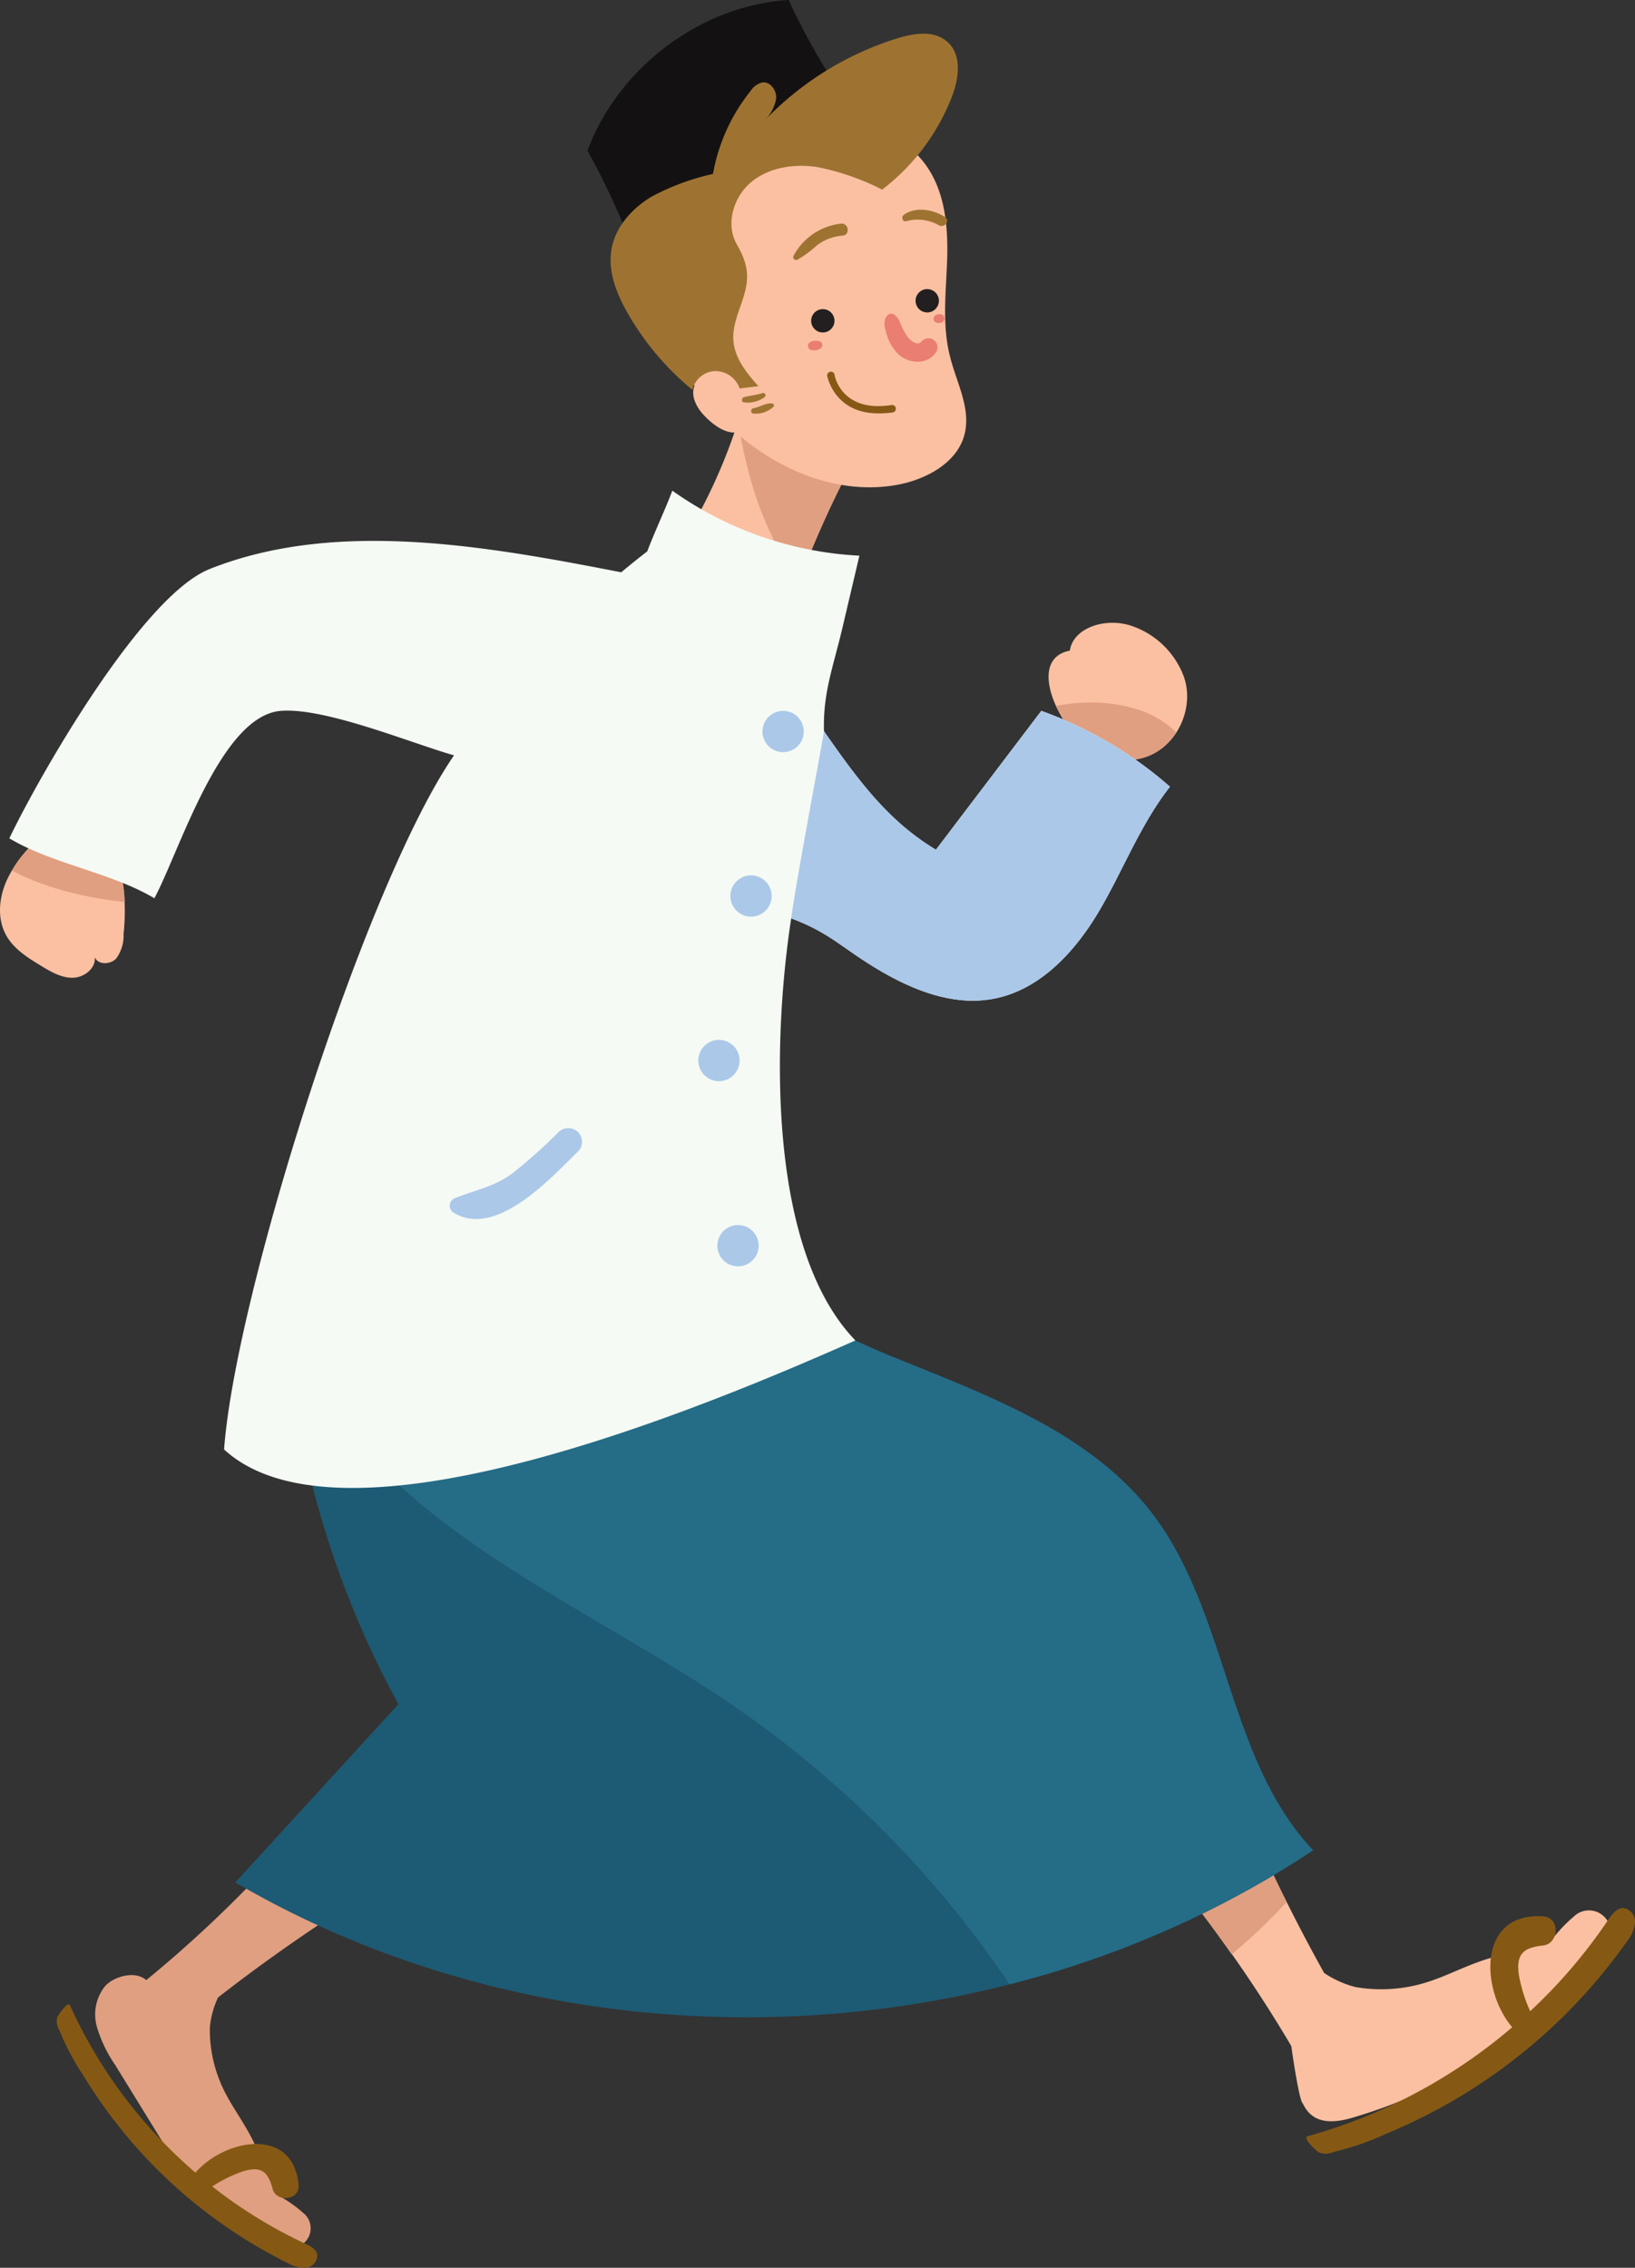 <svg xmlns="http://www.w3.org/2000/svg" viewBox="0 0 260.64 361.42"><rect x="0" y="0" width="260.64" height="361.42" fill="#333333" stroke="none"/><defs><style>.cls-1{fill:#fbc0a2;}.cls-2{fill:#e09f80;}.cls-3{fill:#141112;}.cls-4{fill:#9e7331;}.cls-5{fill:#231f20;}.cls-6{fill:#ea7e73;}.cls-7{fill:#855914;}.cls-8{fill:#1d5a73;}.cls-9{fill:#256c87;}.cls-10{fill:#f5faf4;}.cls-11{fill:#abc8e9;}</style></defs><title>Asset 1</title><g id="Layer_2" data-name="Layer 2"><g id="OBJECTS"><path class="cls-1" d="M138.92,68.36,121.07,52.09A88,88,0,0,1,105.79,91,35.38,35.38,0,0,0,123.6,104.3,156.07,156.07,0,0,1,138.92,68.36Z"/><path class="cls-2" d="M127.4,92.62a164.55,164.55,0,0,1,11.52-24.27L121.07,52.09a87.33,87.33,0,0,1-3.42,15.08c1.47,9.1,4.13,17.83,9.55,25.18Z"/><path class="cls-3" d="M102.46,44.09A118.4,118.4,0,0,0,93.65,24c4.95-13.22,18-23.13,32.08-24,2.94,6.52,6.65,12.33,10.44,18.4C122.5,22.88,109.86,31.76,102.46,44.09Z"/><path class="cls-1" d="M151,41c.13-5.37-.46-11.06-3.88-15.31-5.35-6.63-16.22-7.45-24.39-4-10.14,4.35-17.13,14.61-17,25a27.59,27.59,0,0,0,5,14.76c-.66,1.57.25,3.4,1.41,4.65s3.2,3,5.16,2.82c7.1,6.23,16.55,10,25.66,8.36,4.61-.83,9.36-3.41,10.68-7.64s-1.08-8.44-2.15-12.65C150.12,51.87,150.83,46.41,151,41Z"/><path class="cls-4" d="M117.42,38.87c-1.79-3.21-.47-7.55,2.37-9.88s6.81-2.91,10.45-2.37a39.73,39.73,0,0,1,10.39,3.6,34.18,34.18,0,0,0,11.1-14.77c1.1-2.85,1.65-6.49-.54-8.62s-5.47-1.54-8.24-.69a49.71,49.71,0,0,0-21,13,6.62,6.62,0,0,0,1.78-3.41c.11-1.3-.92-2.77-2.21-2.59a3.15,3.15,0,0,0-1.86,1.35,29.27,29.27,0,0,0-6,13.23,37.88,37.88,0,0,0-9.89,3.68c-3,1.82-5.6,4.69-6.26,8.16-.69,3.63.79,7.31,2.64,10.51a44.53,44.53,0,0,0,10.23,12.07,3.88,3.88,0,0,1,3.59-3,4.11,4.11,0,0,1,3.94,2.77l3-.36c-1.91-2.11-3.82-4.5-4-7.34-.21-3.13,1.73-6,2.12-9.11C119.33,42.73,118.58,40.94,117.42,38.87Z"/><path class="cls-4" d="M134.09,35.64a9.79,9.79,0,0,0-7.61,5.17.47.47,0,0,0,.59.61,17.14,17.14,0,0,0,3.07-2.24,7.53,7.53,0,0,1,4.17-1.62C135.56,37.47,135.33,35.54,134.09,35.64Z"/><path class="cls-4" d="M150.65,34.59c-1.85-1.22-4.72-1.72-6.6-.33-.43.32-.16,1.15.41,1a6.78,6.78,0,0,1,5.15.61C150.51,36.45,151.55,35.18,150.65,34.59Z"/><circle class="cls-5" cx="131.17" cy="51.13" r="1.86" transform="translate(-4.99 15.34) rotate(-6.57)"/><circle class="cls-5" cx="147.81" cy="47.93" r="1.86" transform="translate(-4.51 17.23) rotate(-6.57)"/><path class="cls-6" d="M146.89,54.44c-.63.75-1.79-.18-2.2-.74a11.31,11.31,0,0,1-1.07-1.92,3.44,3.44,0,0,0-1-1.61.88.88,0,0,0-1.19.14c-.8.83-.31,2.29,0,3.23a7,7,0,0,0,1.87,3c1.66,1.43,4.43,1.62,5.82-.26A1.44,1.44,0,0,0,146.89,54.44Z"/><path class="cls-6" d="M130.71,54.41a1.88,1.88,0,0,0-1.65.17.68.68,0,0,0,.13,1.16,1.88,1.88,0,0,0,1.64-.21A.66.66,0,0,0,130.71,54.41Z"/><path class="cls-6" d="M150.35,50.26a.78.78,0,0,0-.57-.18,1.3,1.3,0,0,0-.41.05,1,1,0,0,0-.42.29.62.62,0,0,0,.1.87,1,1,0,0,0,.85.16.8.8,0,0,0,.53-.29.69.69,0,0,0,.15-.49A.72.72,0,0,0,150.35,50.26Z"/><path class="cls-4" d="M121.49,62.67c-.93.27-1.9.39-2.85.61-.43.1-.54.82,0,.85a4.55,4.55,0,0,0,3.22-.82A.37.37,0,0,0,121.49,62.67Z"/><path class="cls-4" d="M123.1,64.31c-1-.15-2,.59-3,.75-.45.07-.52.81,0,.85a4.14,4.14,0,0,0,3.22-1.1A.31.31,0,0,0,123.1,64.31Z"/><path class="cls-7" d="M140,65.88c-7.08,0-8.13-6-8.14-6a.6.6,0,0,1,1.18-.19c0,.25,1.12,6.11,9.09,4.86a.6.6,0,0,1,.68.5.6.6,0,0,1-.5.68A14.87,14.87,0,0,1,140,65.88Z"/><path class="cls-1" d="M170.55,103.69c.49-3.47,5.26-5.25,9.44-4.07a13.52,13.52,0,0,1,8.71,8.17c2.56,7.05-4.19,16.85-14.06,12.06C169.46,117.33,163.12,105.14,170.55,103.69Z"/><path class="cls-2" d="M187.51,116.76c-4.17-4.4-12.08-5.66-19.17-4.25,1.44,3.17,4,6.22,6.3,7.34C180.41,122.65,185.11,120.46,187.51,116.76Z"/><path class="cls-1" d="M1.22,140c-1.38,2.84-1.77,6.36-.21,9.11,1.23,2.17,3.45,3.55,5.58,4.84,1.54.94,3.2,1.9,5,1.88s3.72-1.49,3.51-3.28c.53,1.27,2.53,1.2,3.45.18a6.22,6.22,0,0,0,1.15-3.87,33.44,33.44,0,0,0-.13-8.22,11.25,11.25,0,0,0-3.93-7C9.66,129.07,3.78,134.74,1.22,140Z"/><path class="cls-2" d="M19.88,143.75a20.53,20.53,0,0,0-.31-3.11,11.25,11.25,0,0,0-3.93-7c-5.49-4.16-10.89.28-13.72,5.11C7.34,141.66,14.48,143.23,19.88,143.75Z"/><path class="cls-2" d="M44.08,349.73l0,0c-.81-1.83-1.66-3.64-2.54-5.44-.93-3.61-3.75-7.26-5.27-10.08a21.88,21.88,0,0,1-2.82-11.05,14.21,14.21,0,0,1,1.31-4.82c7.44-5.8,15.09-11.11,23.16-16.21-4-3.46-9.51-4.73-14.75-5.24a198.56,198.56,0,0,1-19.86,18.69c-1.67-1.53-5.1-.69-6.6,1A7.25,7.25,0,0,0,15.44,323a21.44,21.44,0,0,0,2.93,6.11l8.62,14c2.26,3.66,4.57,7.38,7.88,10.12A16.41,16.41,0,0,0,39.59,356l.56.34c2.09,1.17,4.7,2.4,7.13,1.77a3.11,3.11,0,0,0,1.36-5.16A22.08,22.08,0,0,0,44.08,349.73Z"/><path class="cls-7" d="M50.58,359.38c-.15-.93-1.12-1.44-2-1.84a75.67,75.67,0,0,1-14.74-9.08,22,22,0,0,1,4.74-2.36c2.91-.93,4.12-.16,4.87,2.72.58,2.25,4.35,1.86,4.15-.56-.8-9.44-11.76-7.41-16.44-2a77,77,0,0,1-20-26.66c-.35-.77-1.92,1.63-2,1.85-.4,1.22.34,2,.74,3.13a37.77,37.77,0,0,0,3.37,6.17,79.48,79.48,0,0,0,32.52,29.88,5.45,5.45,0,0,0,2.92.78A2,2,0,0,0,50.58,359.38Z"/><path class="cls-1" d="M256.72,307.47a3.45,3.45,0,0,0-5.42-2.37,24.48,24.48,0,0,0-4.25,4.47l0,0c-2.14.57-4.27,1.2-6.39,1.86-4.12.41-8.59,2.87-11.94,4.05a24.25,24.25,0,0,1-12.59,1.21,15.75,15.75,0,0,1-5.05-2.26c-5.09-9.14-9.59-18.42-13.8-28.12-4.46,3.77-6.8,9.61-8.26,15.26a220.08,220.08,0,0,1,16.84,24.53c0,.19,1.23,8.78,1.83,9.14,1.08,2.28,3.11,3.53,7.36,2.42a84,84,0,0,0,14.3-5.55c3.22-1.53,8.07-3.27,10.55-6.28a35.81,35.81,0,0,0,9.41-5.61,18.19,18.19,0,0,0,3.82-4.71c.16-.18.32-.37.47-.56C255.21,312.89,257,310.24,256.72,307.47Z"/><path class="cls-7" d="M258.74,304.09c-1,0-1.77,1-2.35,1.85a83.88,83.88,0,0,1-12.46,14.59,24.45,24.45,0,0,1-1.77-5.6c-.53-3.35.52-4.54,3.81-4.87,2.56-.25,2.78-4.45.09-4.64-10.48-.74-10.12,11.61-5,17.67a85.32,85.32,0,0,1-32.61,17.37c-.9.25,1.46,2.38,1.69,2.5,1.27.65,2.28,0,3.55-.28a41.87,41.87,0,0,0,7.33-2.64,88.09,88.09,0,0,0,38.26-30.52,6,6,0,0,0,1.36-3.07A2.18,2.18,0,0,0,258.74,304.09Z"/><path class="cls-2" d="M197.26,286.33c-4.46,3.77-6.8,9.61-8.26,15.26,2.55,3.22,5,6.53,7.35,9.89a93,93,0,0,0,8.76-8.35C202.36,297.64,199.75,292.07,197.26,286.33Z"/><path class="cls-8" d="M142.72,216.4c15,6.09,31.15,12,41,24.85,12.1,15.87,11.9,39.14,25.62,53.63C159.06,328.38,89.65,330.46,37.51,300l26-28.4a149.06,149.06,0,0,1-12.9-31.79c-3.42-12.34-5.21-25.54-1.92-37.92s12.5-23.76,24.95-26.78c14.19-3.45,24.59,6.13,32.81,16.19C116.29,203.4,128.4,210.59,142.72,216.4Z"/><path class="cls-9" d="M49,218.47c13.79,25.34,43.29,36.71,67.18,52.88a167.46,167.46,0,0,1,44.75,44.88,157.44,157.44,0,0,0,48.39-21.35c-13.72-14.49-13.52-37.77-25.62-53.63-9.81-12.86-26-18.76-41-24.85-14.32-5.82-26.43-13-36.28-25.06-8.22-10.06-18.62-19.64-32.81-16.19-12.45,3-21.66,14.4-24.95,26.78A53.49,53.49,0,0,0,47,214.41C47.59,215.78,48.25,217.14,49,218.47Z"/><path class="cls-10" d="M166,113.29,149.2,135.42c-7.64-4.57-12.48-11.19-17.85-18.89-.17-6.35,1.54-10.31,3.13-17.27L137,88.56A56.44,56.44,0,0,1,107.18,78.2c-1.28,3.36-2.72,6.31-4,9.67-1.41,1.09-2.79,2.21-4.15,3.34C77.44,87,53.5,82.7,33.44,90.68,22.52,95,6,124.15,1.49,133.61c6.92,4.12,16.2,5.43,23.12,9.55,4-7.46,10.55-29.14,20.18-29.87,7.12-.54,20.77,5.16,27.59,7.09C58.31,140.76,37.55,206.15,35.72,231c19,17.49,77-6.9,100.64-17.37-14.21-14.7-13.14-48.51-10.23-67.27,6.11,2.28,8,4.63,13.6,8s12.09,6,18.51,4.84c7.48-1.34,13.16-7.52,17-14.05s6.58-13.8,11.27-19.77A63.7,63.7,0,0,0,166,113.29Z"/><path class="cls-11" d="M166,113.29,149.2,135.42c-7.64-4.57-12.48-11.19-17.85-18.89-.35,2.47-4.29,23-5.23,29.84,6.11,2.28,8,4.63,13.6,8s12.09,6,18.51,4.84c7.48-1.34,13.16-7.52,17-14.05s6.58-13.8,11.27-19.77A63.7,63.7,0,0,0,166,113.29Z"/><circle class="cls-11" cx="124.84" cy="116.58" r="3.29"/><circle class="cls-11" cx="119.72" cy="142.8" r="3.29"/><circle class="cls-11" cx="114.61" cy="169.02" r="3.29"/><circle class="cls-11" cx="117.65" cy="198.53" r="3.29"/><path class="cls-11" d="M92.7,181.4a2.12,2.12,0,0,0-1.53-1.53,2.16,2.16,0,0,0-2.13.56A86.39,86.39,0,0,1,81.69,187c-2.89,2.14-5.87,2.63-9.08,3.92a1.3,1.3,0,0,0-.31,2.34c6.79,4.18,15.56-5.59,19.84-9.74A2.16,2.16,0,0,0,92.7,181.4Z"/></g></g></svg>
